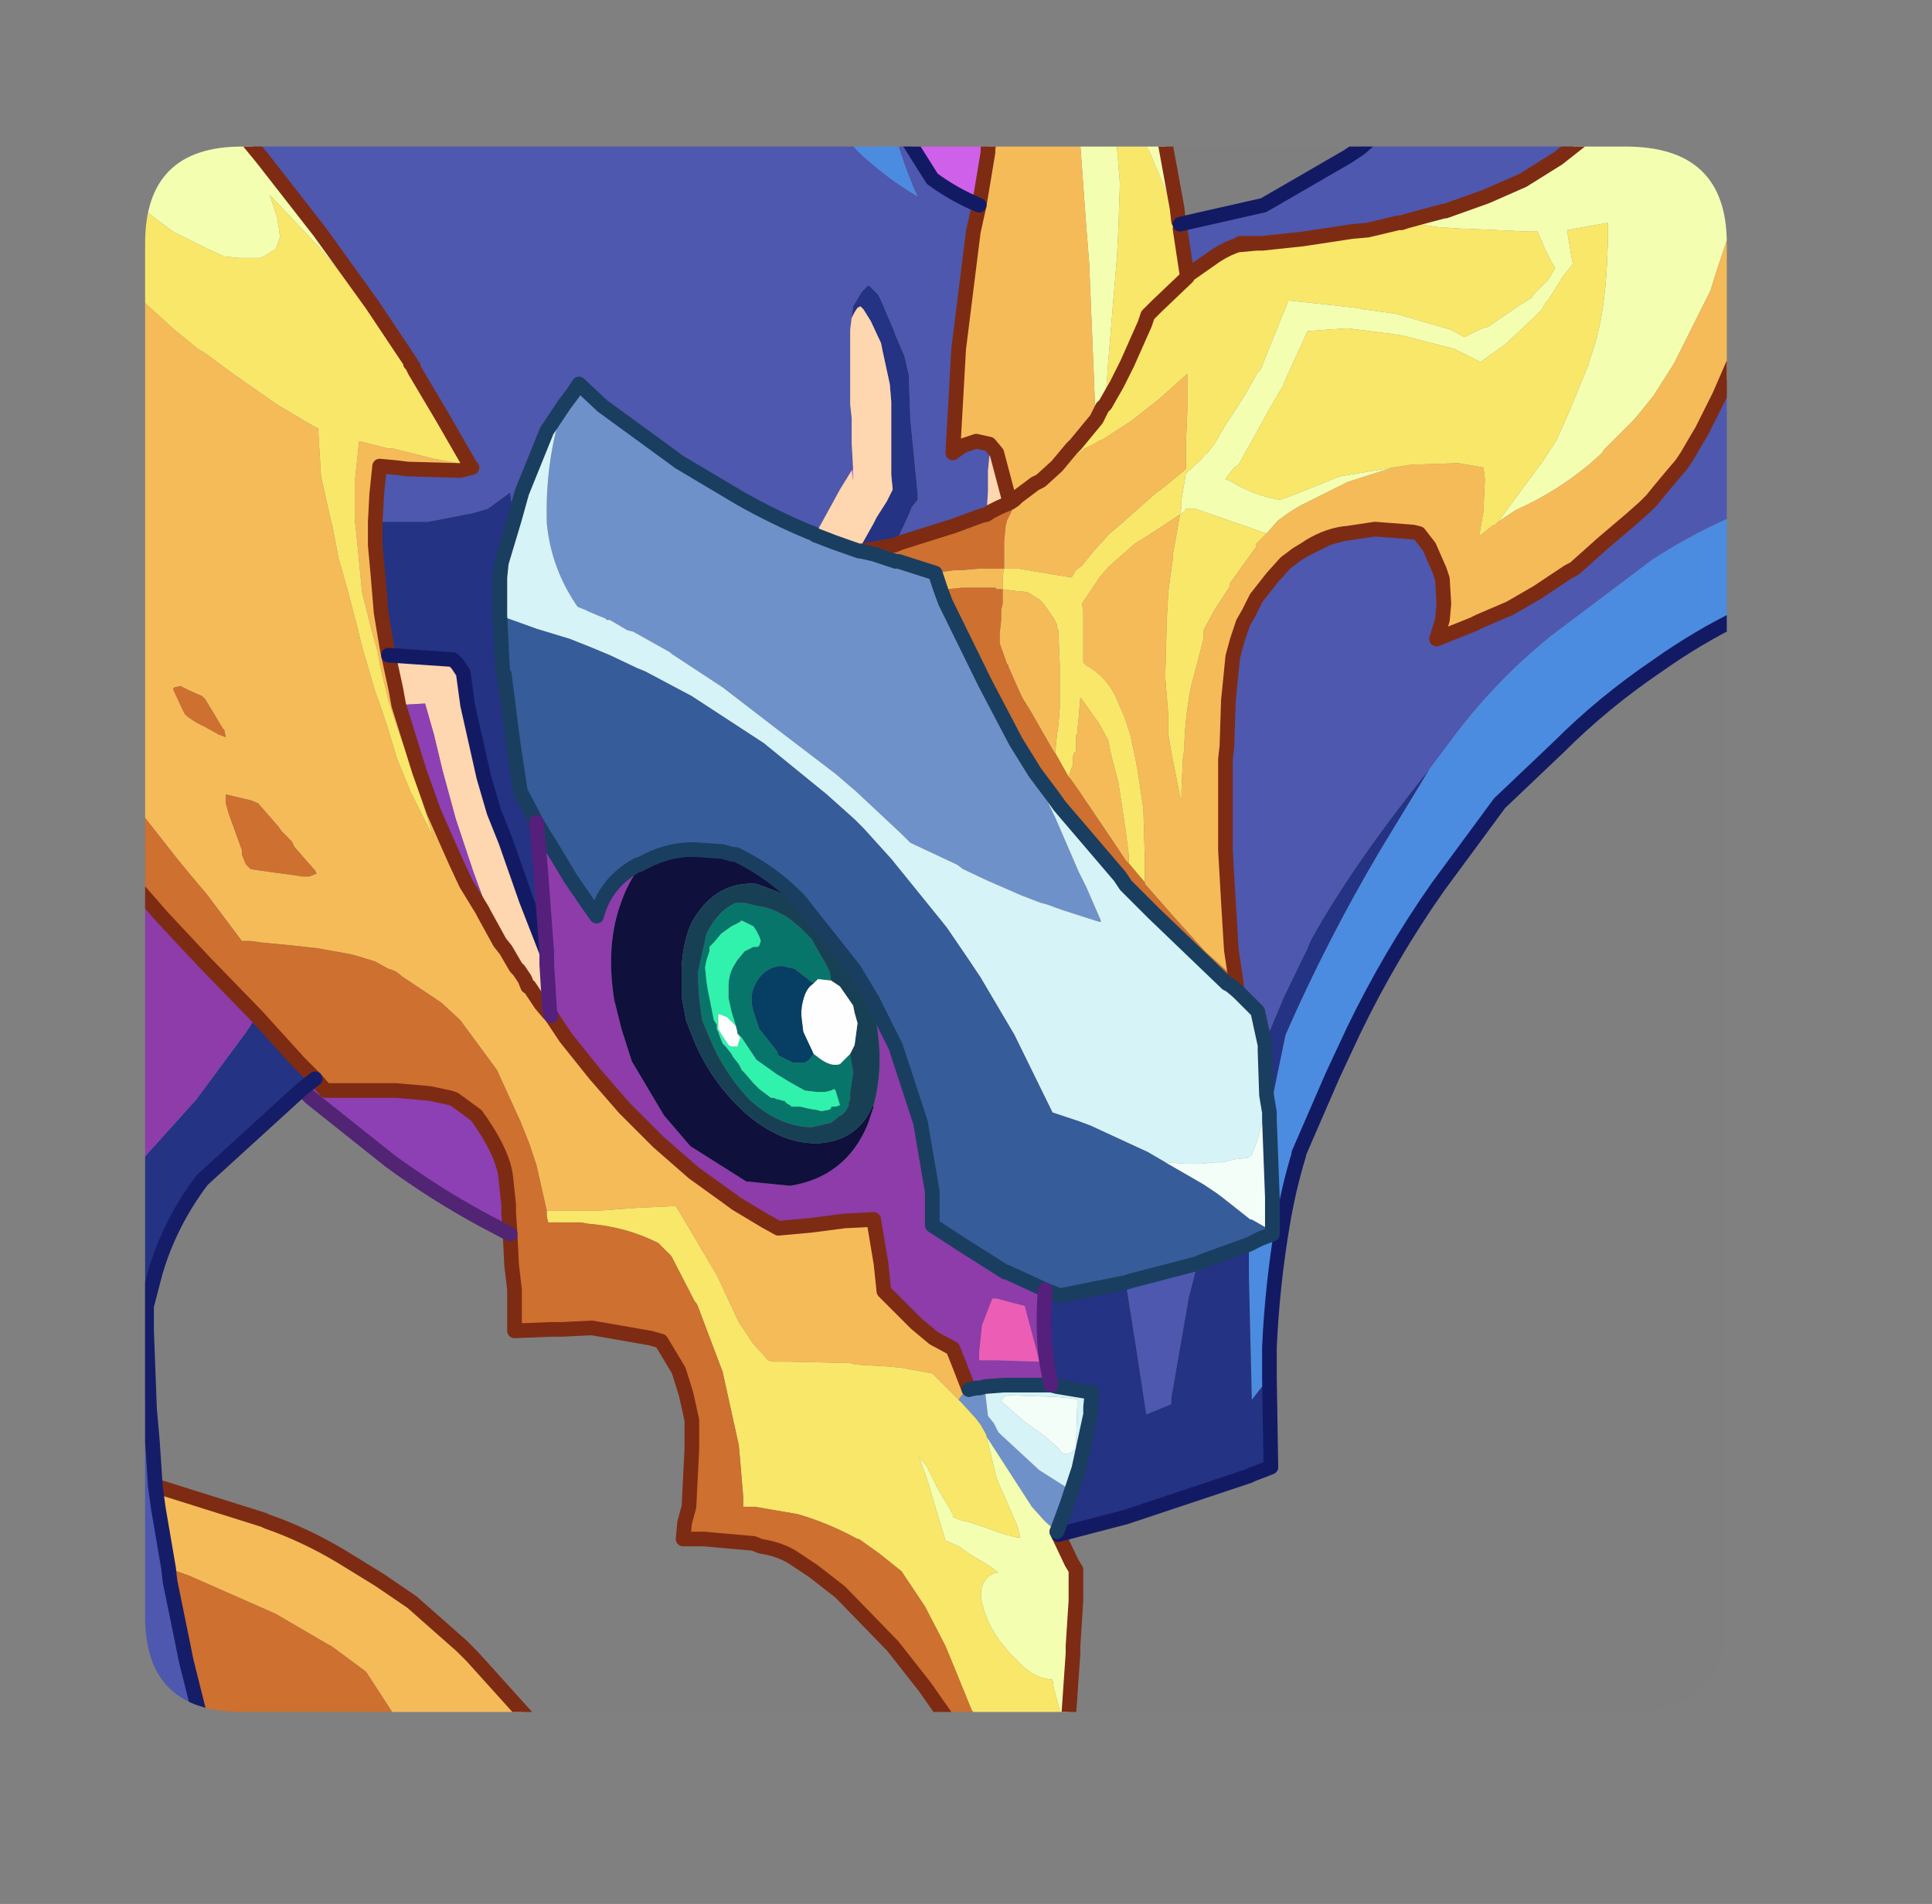 <?xml version="1.0" encoding="UTF-8" standalone="no"?>
<svg xmlns:ffdec="https://www.free-decompiler.com/flash" xmlns:xlink="http://www.w3.org/1999/xlink" ffdec:objectType="frame" height="64.95px" width="65.9px" xmlns="http://www.w3.org/2000/svg">
  <rect width="100%" height="100%" fill="#808080" stroke="none"/>
  <g transform="matrix(1.0, 0.0, 0.0, 1.0, 4.95, 5.0)">
    <clipPath id="clipPath0" transform="matrix(1.0, 0.0, 0.0, 1.0, 0.0, 0.0)">
      <path d="M50.5 0.0 Q53.95 0.0 53.95 3.3 L53.95 50.15 Q53.95 53.4 50.5 53.4 L3.3 53.4 Q0.0 53.4 0.0 50.15 L0.0 3.3 Q0.0 0.0 3.3 0.0 L50.5 0.0" fill="#000000" fill-rule="evenodd" stroke="none"/>
    </clipPath>
    <g clip-path="url(#clipPath0)">
      <use ffdec:characterId="2" height="64.95" transform="matrix(1.0, 0.0, 0.0, 1.0, -4.95, -5.0)" width="65.9" xlink:href="#shape1"/>
    </g>
    <use ffdec:characterId="3" height="53.4" transform="matrix(1.0, 0.0, 0.0, 1.0, 0.0, 0.0)" width="53.95" xlink:href="#shape2"/>
  </g>
  <defs>
    <g id="shape1" transform="matrix(1.0, 0.0, 0.0, 1.0, 0.25, 0.25)">
      <path d="M9.35 0.0 L9.6 0.35 9.8 0.7 10.0 1.25 10.5 3.0 10.0 2.8 9.75 2.55 8.75 1.7 8.7 1.6 8.4 1.15 7.55 0.0 9.35 0.0 M11.4 3.65 L11.25 3.1 11.25 2.8 11.25 2.65 11.3 2.5 12.1 2.5 12.4 2.5 Q13.3 2.7 14.0 3.2 L14.45 3.55 14.05 3.6 11.4 3.65 M15.45 3.45 L15.2 3.0 14.4 1.6 13.45 0.15 13.35 0.0 14.3 0.0 14.85 0.75 15.65 1.75 16.4 2.75 16.75 3.2 15.45 3.45 M19.7 1.65 L19.3 1.9 18.55 2.4 18.2 1.15 18.05 0.2 18.05 0.0 19.4 0.0 19.45 0.45 19.7 1.65" fill="#ffebff" fill-rule="evenodd" stroke="none"/>
      <path d="M7.55 0.0 L8.4 1.15 8.7 1.6 8.75 1.7 9.75 2.55 10.0 2.8 10.5 3.0 10.0 1.25 9.8 0.7 9.6 0.35 9.35 0.0 13.35 0.0 13.45 0.15 14.4 1.6 15.2 3.0 15.45 3.45 14.45 3.55 14.0 3.2 Q13.3 2.7 12.4 2.5 L12.1 2.5 11.3 2.5 11.25 2.65 11.25 2.8 11.25 3.1 11.4 3.65 10.75 3.55 9.8 3.5 9.5 3.45 7.95 2.95 6.55 2.55 5.85 1.75 5.3 0.85 4.85 0.0 7.55 0.0 M30.7 4.5 L30.45 3.9 30.0 2.55 29.65 1.2 30.15 2.4 30.4 3.1 30.7 4.4 30.7 4.5 M20.25 1.2 L19.7 1.65 19.45 0.45 19.4 0.0 20.05 0.0 20.05 0.2 20.1 0.65 20.25 1.2 M18.55 2.4 L17.95 2.75 17.0 3.1 16.75 3.2 16.4 2.75 15.65 1.75 14.85 0.75 14.3 0.0 16.1 0.0 17.0 1.3 16.85 0.45 16.75 0.0 18.05 0.0 18.05 0.2 18.2 1.15 18.55 2.4" fill="#f2a2f9" fill-rule="evenodd" stroke="none"/>
      <path d="M4.85 0.0 L5.3 0.85 5.85 1.75 4.35 0.2 4.15 0.0 4.85 0.0 M28.8 15.8 L28.85 15.75 28.85 16.15 28.8 15.8 M33.15 6.75 Q32.3 6.4 31.55 5.85 L30.7 4.5 30.7 4.4 30.4 3.1 30.15 2.4 29.65 1.2 29.5 0.45 29.4 0.0 32.45 0.0 33.25 1.45 33.95 2.7 33.7 3.8 33.45 4.8 33.45 4.95 33.15 6.75 M21.55 0.0 L20.25 1.2 20.1 0.65 20.05 0.2 20.05 0.0 21.55 0.0 M16.75 0.0 L16.85 0.45 17.0 1.3 16.1 0.0 16.75 0.0" fill="#d060ea" fill-rule="evenodd" stroke="none"/>
      <path d="M5.85 1.75 L6.55 2.55 6.65 2.65 8.7 5.15 10.65 7.65 12.45 10.15 13.75 12.1 13.75 12.15 13.7 12.1 13.35 11.55 12.65 10.55 11.9 9.7 10.65 8.2 8.95 6.4 9.2 7.15 9.3 7.8 9.3 7.85 9.15 8.25 8.65 8.55 7.9 8.55 7.4 8.5 6.85 8.25 5.65 7.65 4.45 6.75 3.8 6.15 3.3 5.65 2.5 4.65 1.55 3.0 1.45 2.55 1.6 2.3 1.9 2.1 3.1 2.05 4.45 2.2 3.2 0.95 2.75 0.45 2.3 0.0 4.15 0.0 4.35 0.2 5.85 1.75 M36.4 0.0 L38.45 0.0 38.6 0.5 39.25 3.3 39.9 6.85 39.95 7.3 38.95 4.9 38.25 3.9 38.1 3.75 37.9 3.6 Q37.7 3.75 37.8 4.15 L37.95 6.0 37.9 7.5 37.85 8.5 37.55 12.1 37.45 13.55 37.4 13.6 37.35 13.65 37.15 14.05 37.1 13.55 37.0 11.1 36.9 8.7 36.8 7.45 36.6 4.7 36.5 2.95 36.4 2.2 36.35 1.75 36.35 1.3 36.3 1.15 36.3 0.95 36.35 0.15 36.4 0.0 M56.15 0.0 L58.65 0.0 58.65 0.05 58.9 3.6 58.9 4.75 58.85 7.35 58.25 9.15 58.1 9.65 56.85 12.15 56.15 13.25 55.75 13.75 55.5 14.05 54.45 15.1 54.4 15.2 53.95 15.6 Q52.8 16.55 51.45 17.15 L50.85 17.55 52.4 15.45 52.85 14.75 53.25 13.85 53.95 12.15 53.95 12.1 54.15 11.5 Q54.6 10.0 54.6 7.35 L53.2 7.6 53.35 8.5 53.4 8.75 53.05 9.2 52.55 10.0 52.45 10.1 52.35 10.3 52.1 10.55 51.15 11.45 50.95 11.6 50.25 12.1 49.35 11.65 47.6 11.2 47.3 11.15 45.7 10.95 44.95 11.0 44.35 11.05 43.55 12.8 43.55 12.85 43.05 13.7 42.5 14.7 42.0 15.6 41.85 15.7 41.65 15.95 41.55 16.1 41.7 16.15 Q42.5 16.65 43.4 16.8 L43.7 16.7 45.45 16.0 47.25 15.7 45.7 16.2 44.1 17.0 Q43.75 17.2 43.35 17.5 L42.95 17.95 40.65 17.15 40.5 17.1 40.45 17.1 40.2 17.1 40.15 17.2 40.0 17.3 40.05 17.05 40.05 17.0 40.05 16.8 40.2 15.9 40.75 15.4 40.85 15.25 40.9 15.25 41.2 14.85 41.55 14.25 42.2 13.25 42.65 12.45 42.75 12.35 43.7 10.0 44.65 10.1 46.0 10.25 46.25 10.3 47.35 10.45 49.25 11.0 49.7 11.25 50.3 10.95 50.5 10.9 51.6 10.15 52.0 9.9 52.05 9.8 52.55 9.3 52.8 8.9 52.65 8.65 52.45 8.25 52.2 7.65 51.9 7.65 49.7 7.55 49.6 7.55 48.8 7.5 47.85 7.35 47.55 7.35 47.7 7.3 48.25 7.15 49.0 6.95 49.05 6.95 50.45 6.45 51.7 5.9 52.9 5.15 53.85 4.4 54.6 3.6 54.65 3.5 55.3 2.5 55.75 1.4 56.1 0.2 56.15 0.0 M35.85 52.1 L36.3 53.05 36.45 53.3 36.45 54.35 36.35 55.9 36.35 56.15 36.15 59.05 35.7 57.35 35.65 57.05 Q35.05 57.0 34.6 56.55 L34.15 56.1 34.0 55.9 33.95 55.85 Q33.45 55.25 33.25 54.45 33.1 53.85 33.5 53.5 L33.7 53.4 33.8 53.4 33.55 53.2 32.8 52.75 32.6 52.6 32.45 52.5 32.0 52.3 31.65 51.15 31.4 50.3 31.1 49.45 31.35 49.75 31.75 50.55 32.25 51.4 32.25 51.5 32.5 51.6 32.9 51.7 33.75 52.0 34.05 52.1 34.45 52.2 34.55 52.2 34.45 51.8 33.75 50.2 33.4 48.75 34.95 51.15 35.4 51.65 35.8 52.0 35.85 52.1" fill="#f5ffb2" fill-rule="evenodd" stroke="none"/>
      <path d="M6.55 2.55 L7.95 2.95 9.5 3.45 9.8 3.5 10.75 3.55 11.4 3.65 14.05 3.6 14.45 3.55 15.45 3.45 16.75 3.2 17.0 3.1 17.95 2.75 18.55 2.4 19.3 1.9 19.7 1.65 20.25 1.2 21.55 0.0 25.65 0.0 26.6 1.75 28.1 3.9 29.0 4.9 Q29.95 5.8 31.05 6.45 L30.95 6.25 30.75 5.75 30.6 5.35 Q30.1 3.95 30.0 2.55 L30.45 3.9 30.7 4.5 31.55 5.85 Q32.3 6.4 33.15 6.75 L32.95 7.65 32.45 11.65 32.25 15.2 32.6 14.95 33.05 14.8 33.5 14.9 33.5 15.3 33.45 15.8 33.45 16.05 33.45 16.5 33.4 17.3 33.2 17.35 32.25 17.7 30.5 18.25 30.25 18.35 30.45 17.95 30.75 17.3 30.85 17.05 31.05 16.8 31.05 16.6 30.8 14.05 30.75 12.6 30.75 12.55 30.6 11.9 30.3 11.2 30.25 11.05 29.8 10.0 29.7 9.8 29.65 9.75 29.4 9.5 29.35 9.5 29.3 9.55 29.15 9.7 28.85 10.2 28.8 10.6 28.75 11.0 28.75 11.15 28.75 12.8 28.75 13.25 28.75 13.55 28.8 14.0 28.8 14.85 28.85 15.75 28.8 15.8 28.4 16.45 28.1 17.0 27.55 18.0 27.5 17.95 27.35 17.9 Q26.15 17.4 25.0 16.75 L22.9 15.5 22.7 15.35 20.3 13.6 19.5 12.85 19.3 13.15 19.0 13.55 18.4 14.45 17.55 16.55 17.3 17.45 17.2 16.9 17.15 16.55 16.4 17.1 15.9 17.25 14.35 17.55 12.7 17.55 12.55 17.55 12.6 16.6 12.7 15.65 13.25 15.7 13.65 15.75 15.45 15.8 15.65 15.75 15.85 15.7 15.8 15.65 14.85 14.0 13.9 12.4 13.85 12.3 13.85 12.25 13.75 12.15 13.75 12.1 12.45 10.15 10.65 7.65 8.7 5.15 6.65 2.65 6.55 2.55 M40.0 7.4 L40.2 7.35 42.85 6.75 45.7 5.1 46.15 4.8 46.55 4.45 Q48.5 2.8 49.95 0.75 L50.5 0.0 56.15 0.0 56.1 0.2 55.75 1.4 55.3 2.5 54.65 3.5 54.6 3.6 53.85 4.4 52.9 5.15 51.7 5.9 50.45 6.45 49.05 6.95 49.0 6.95 48.25 7.15 47.7 7.3 47.55 7.35 47.45 7.35 46.4 7.6 45.85 7.65 44.2 7.9 42.8 8.05 42.05 8.05 42.0 8.1 42.05 8.05 42.8 8.05 42.6 8.05 42.05 8.1 42.0 8.1 Q41.65 8.2 41.25 8.45 L40.25 9.15 40.25 9.2 40.0 7.55 40.0 7.4 M4.85 47.8 L4.95 48.95 5.05 50.45 5.15 51.2 5.5 53.25 5.55 53.7 6.0 55.9 6.1 56.4 6.8 59.2 7.1 60.3 7.6 62.1 8.35 64.45 6.75 64.45 6.25 62.95 6.2 62.75 5.75 61.25 5.6 60.5 5.2 58.6 4.7 55.9 4.4 54.35 4.1 52.9 3.45 50.3 3.45 50.25 Q2.7 47.5 3.6 45.2 L4.85 47.8 M41.9 33.15 L41.75 32.15 41.65 30.5 41.55 28.75 41.55 27.8 41.55 26.95 41.55 26.25 41.55 25.65 41.6 25.2 41.65 23.65 41.8 22.15 41.95 21.6 42.15 21.0 42.35 20.65 42.6 20.15 43.15 19.45 43.6 18.95 44.0 18.65 44.25 18.5 Q44.9 18.05 45.6 17.95 L45.65 17.95 46.65 17.8 47.95 17.9 48.15 17.95 48.5 18.4 48.85 19.2 48.95 19.5 49.0 20.35 48.95 20.9 48.75 21.55 50.0 21.05 50.2 20.95 51.25 20.5 52.2 19.95 52.35 19.85 53.25 19.25 53.45 19.15 54.4 18.3 55.4 17.45 55.85 17.05 56.1 16.8 56.3 16.55 56.8 15.95 57.1 15.6 57.3 15.3 57.65 14.7 57.8 14.45 58.4 13.25 58.9 12.1 59.0 11.9 59.35 10.9 59.9 9.15 59.9 9.0 60.05 7.55 60.05 6.4 60.7 7.05 61.45 7.1 62.05 6.45 62.4 4.95 62.55 3.8 62.85 11.2 62.7 14.7 62.45 16.25 Q59.1 16.9 56.1 18.85 L52.65 21.45 Q50.8 22.95 49.4 24.8 L48.5 26.0 Q45.85 29.3 44.45 31.85 L44.35 32.1 43.55 33.75 42.9 35.3 42.9 35.4 42.65 34.25 41.95 33.55 41.9 33.15 M45.6 17.95 L45.05 18.1 44.25 18.5 45.05 18.1 45.6 17.95 M38.15 43.5 L38.3 43.45 40.6 42.85 40.3 44.0 39.7 47.45 39.7 47.65 38.85 48.0 38.5 45.7 38.15 43.5" fill="#4e58af" fill-rule="evenodd" stroke="none"/>
      <path d="M30.0 2.55 Q30.1 3.95 30.6 5.35 L30.75 5.75 30.95 6.25 31.05 6.45 Q29.95 5.8 29.0 4.9 L28.1 3.9 26.6 1.75 25.65 0.0 29.4 0.0 29.5 0.45 29.65 1.2 30.0 2.55 M59.35 0.0 L64.45 0.0 64.6 1.5 64.95 9.1 Q64.9 12.35 64.45 15.6 L64.45 15.7 64.4 16.8 64.25 17.75 64.25 18.05 64.2 18.1 64.2 18.15 64.1 18.6 63.85 19.55 Q63.3 19.3 62.35 19.55 L62.3 19.55 Q59.05 20.5 56.3 22.45 54.45 23.7 52.9 25.25 L50.9 27.15 48.8 30.0 Q47.15 32.35 45.9 34.95 L45.2 36.45 44.05 39.1 44.05 39.15 Q43.7 40.3 43.5 41.5 43.15 43.55 43.05 45.7 L43.05 46.55 43.05 46.75 42.8 47.05 42.45 47.5 42.35 43.3 42.35 42.2 42.45 42.15 42.75 42.0 43.15 41.85 43.15 41.75 43.15 40.6 43.05 37.95 43.05 37.7 43.6 35.05 Q45.0 31.85 46.8 28.8 L48.5 26.0 49.4 24.8 Q50.8 22.95 52.65 21.45 L56.1 18.85 Q59.1 16.9 62.45 16.25 L62.7 14.7 62.85 11.2 62.55 3.8 62.4 4.95 62.05 6.45 61.45 7.1 60.7 7.05 60.05 6.4 60.05 5.95 60.0 4.3 59.8 2.6 59.55 1.1 59.35 0.0 M5.4 64.45 L4.45 64.45 4.15 64.15 4.1 64.1 3.8 62.65 5.4 64.45" fill="#4b8de1" fill-rule="evenodd" stroke="none"/>
      <path d="M13.75 12.15 L13.85 12.25 13.85 12.3 13.9 12.4 14.85 14.0 15.8 15.65 15.65 15.6 14.55 15.4 13.15 15.05 13.0 15.05 12.0 14.8 11.85 16.2 11.85 17.45 11.9 17.9 12.1 19.95 12.4 21.15 12.65 22.05 12.7 22.4 13.0 23.65 13.05 23.8 13.4 24.85 13.85 26.1 14.2 27.25 14.55 28.35 14.25 27.75 13.75 26.75 13.3 25.65 12.95 24.5 12.7 23.75 12.55 23.35 12.2 22.15 12.15 22.0 11.9 21.0 11.6 19.85 11.3 18.8 11.1 17.75 11.0 17.35 10.7 16.0 10.6 14.35 10.55 14.35 9.2 13.55 7.7 12.5 6.75 11.8 6.5 11.65 5.7 11.0 4.6 10.0 3.3 8.9 2.05 7.75 0.75 6.55 0.0 5.8 0.0 0.0 2.3 0.0 2.75 0.45 3.2 0.95 4.45 2.2 3.1 2.05 1.9 2.1 1.6 2.3 1.45 2.55 1.55 3.0 2.5 4.65 3.3 5.65 3.8 6.15 4.45 6.75 5.65 7.65 6.85 8.25 7.4 8.5 7.9 8.55 8.65 8.55 9.15 8.25 9.3 7.85 9.3 7.8 9.2 7.15 8.95 6.4 10.65 8.2 11.9 9.7 12.65 10.55 13.35 11.55 13.7 12.1 13.75 12.15 M33.95 2.7 L34.45 0.25 34.55 0.0 34.95 0.0 34.35 1.7 34.0 2.9 33.6 4.4 33.45 4.8 33.7 3.8 33.95 2.7 M39.95 7.3 L40.0 7.4 40.0 7.55 40.25 9.2 40.25 9.15 41.25 8.45 Q41.65 8.2 42.0 8.1 L42.05 8.1 42.6 8.05 42.8 8.05 44.2 7.9 45.85 7.65 46.4 7.6 47.45 7.35 47.55 7.35 47.85 7.35 48.8 7.5 49.6 7.55 49.7 7.55 51.9 7.65 52.2 7.65 52.45 8.25 52.65 8.65 52.8 8.9 52.55 9.3 52.05 9.8 52.0 9.9 51.6 10.15 50.5 10.9 50.3 10.95 49.7 11.25 49.25 11.0 47.35 10.45 46.25 10.3 46.0 10.25 44.65 10.1 43.7 10.0 42.75 12.35 42.65 12.45 42.2 13.25 41.55 14.25 41.2 14.85 40.9 15.25 40.85 15.25 40.75 15.4 40.2 15.9 40.05 16.8 40.05 17.0 40.05 17.05 40.0 17.3 40.15 17.2 40.2 17.1 40.45 17.1 40.5 17.1 40.65 17.15 42.95 17.95 42.6 18.3 42.6 18.4 41.7 19.65 41.7 19.75 41.15 20.6 40.8 21.25 40.8 21.55 40.45 22.9 40.4 23.05 Q40.2 24.0 40.15 25.05 L40.15 25.3 40.1 25.6 40.05 26.7 40.05 26.9 40.05 27.05 40.0 26.9 39.7 25.4 39.6 24.8 39.6 24.15 39.5 22.9 39.5 22.7 39.55 20.85 39.6 19.95 39.7 19.2 39.75 18.85 39.75 18.7 40.0 17.3 38.7 18.15 38.45 18.3 37.55 19.1 37.25 19.45 37.05 19.75 36.65 20.35 36.7 20.55 36.7 21.2 36.7 21.5 36.7 22.15 36.7 22.3 36.7 22.35 36.8 22.45 Q37.45 22.8 37.8 23.5 L38.1 24.2 38.3 24.8 38.45 25.5 38.55 26.0 38.75 27.35 38.8 29.05 38.8 29.85 38.25 29.2 38.25 28.9 38.15 28.1 37.9 26.45 37.65 25.5 37.55 25.0 37.25 24.45 36.65 23.6 36.6 23.55 36.55 24.15 36.5 24.7 36.5 24.75 36.45 24.85 36.45 25.25 36.45 25.3 36.45 25.4 36.4 25.4 36.35 25.55 36.35 25.85 36.3 25.95 36.2 26.25 35.75 25.45 35.75 25.35 35.8 24.85 35.85 24.5 35.9 23.9 35.9 23.8 35.9 23.3 35.9 22.45 35.85 21.25 35.8 21.15 35.8 21.05 35.7 20.85 35.35 20.35 35.2 20.2 34.8 19.95 34.3 19.9 33.95 19.85 33.95 19.75 33.95 19.65 33.95 19.45 34.0 19.15 34.3 19.15 34.5 19.15 36.3 19.45 36.45 19.2 36.65 19.05 36.85 18.8 37.1 18.5 37.6 17.95 37.9 17.7 39.2 16.55 39.35 16.45 39.9 16.0 40.2 15.75 40.2 15.65 40.2 14.9 40.25 13.75 40.25 12.5 39.3 13.35 38.35 14.1 37.35 14.75 37.3 14.75 37.15 14.85 36.75 15.05 36.55 15.2 Q36.15 15.45 35.8 15.65 L36.3 15.05 36.35 15.0 36.45 14.9 37.15 14.05 37.35 13.65 37.4 13.6 37.45 13.55 37.55 12.1 37.85 8.5 37.9 7.5 37.95 6.0 37.8 4.15 Q37.7 3.75 37.9 3.6 L38.1 3.75 38.25 3.9 38.95 4.9 39.95 7.3 M36.15 59.05 L36.15 59.1 36.05 60.2 36.15 61.15 35.25 60.3 33.2 58.4 32.9 58.1 32.35 56.75 32.0 55.9 31.3 54.55 30.5 53.35 29.75 52.75 29.05 52.25 29.0 52.25 Q28.0 51.7 26.95 51.4 L25.5 51.15 25.1 51.15 25.1 50.8 25.0 49.6 24.95 49.05 24.4 46.55 23.55 44.3 23.5 44.2 23.45 44.15 22.65 42.6 22.2 42.15 Q21.1 41.6 19.85 41.5 L19.55 41.45 18.45 41.45 18.4 41.25 18.4 41.05 20.05 41.05 20.15 41.05 21.5 40.95 22.6 40.9 22.8 40.9 22.9 41.05 24.2 43.25 24.95 44.85 25.45 45.6 25.95 46.15 26.1 46.2 26.65 46.2 28.75 46.25 28.95 46.3 29.8 46.35 29.85 46.35 30.45 46.4 31.55 46.6 32.45 47.5 32.55 47.6 33.05 48.15 33.2 48.35 33.4 48.7 33.4 48.75 33.75 50.2 34.45 51.8 34.55 52.2 34.45 52.2 34.05 52.1 33.75 52.0 32.9 51.7 32.5 51.6 32.25 51.5 32.25 51.4 31.75 50.55 31.35 49.75 31.1 49.45 31.4 50.3 31.65 51.15 32.0 52.3 32.45 52.5 32.6 52.6 32.8 52.75 33.55 53.2 33.8 53.4 33.7 53.4 33.5 53.5 Q33.1 53.85 33.25 54.45 33.45 55.25 33.95 55.85 L34.0 55.9 34.15 56.1 34.6 56.55 Q35.05 57.0 35.65 57.05 L35.7 57.35 36.15 59.05 M21.3 64.45 L17.3 64.45 15.9 63.65 15.85 63.55 Q15.5 63.2 15.45 62.65 L15.65 62.65 Q17.35 62.8 18.85 63.55 L20.4 64.15 20.7 64.3 21.3 64.45 M0.0 20.15 L0.0 20.0 0.05 20.15 0.3 20.75 0.0 20.15 M50.85 17.55 L50.75 17.65 50.7 17.65 50.2 18.05 50.35 17.2 50.35 17.15 50.4 16.1 50.35 15.7 49.5 15.55 47.9 15.6 47.25 15.7 45.45 16.0 43.7 16.7 43.4 16.8 Q42.5 16.65 41.7 16.15 L41.55 16.1 41.65 15.95 41.85 15.7 42.0 15.6 42.5 14.7 43.05 13.7 43.55 12.85 43.55 12.8 44.35 11.05 44.95 11.0 45.7 10.95 47.3 11.15 47.6 11.2 49.35 11.65 50.25 12.1 50.95 11.6 51.15 11.45 52.1 10.55 52.35 10.3 52.45 10.1 52.55 10.0 53.05 9.2 53.4 8.75 53.35 8.5 53.2 7.6 54.6 7.35 Q54.6 10.0 54.15 11.5 L53.95 12.1 53.95 12.15 53.25 13.85 52.85 14.75 52.4 15.45 50.85 17.55 M37.45 13.55 L37.85 12.85 38.2 12.15 38.8 10.8 38.9 10.5 39.2 10.2 40.25 9.2 39.2 10.2 38.9 10.5 38.8 10.8 38.2 12.15 37.85 12.85 37.45 13.55" fill="#fae86a" fill-rule="evenodd" stroke="none"/>
      <path d="M15.8 15.65 L15.85 15.7 15.65 15.75 15.45 15.8 13.65 15.75 13.25 15.7 12.7 15.65 12.6 16.6 12.55 17.55 12.55 18.35 12.65 19.45 12.75 20.65 12.95 21.85 13.0 22.1 13.25 23.25 13.35 23.8 13.6 24.6 14.05 26.05 14.55 27.45 15.1 28.7 15.3 29.15 15.65 29.9 16.2 30.8 16.25 30.9 16.8 31.9 17.0 32.15 17.35 32.75 17.45 32.85 17.65 33.15 17.75 33.4 17.8 33.4 18.2 34.0 18.45 34.3 18.55 34.4 19.05 35.15 20.05 36.4 21.05 37.55 21.4 37.9 22.2 38.7 23.4 39.75 24.65 40.65 24.85 40.8 25.85 41.4 26.3 41.65 27.4 41.55 28.55 41.4 29.55 41.35 29.8 42.85 29.9 43.8 30.9 44.8 31.0 44.9 31.6 45.4 32.25 45.75 32.45 46.25 32.8 47.15 32.55 47.35 32.45 47.5 31.55 46.6 30.45 46.4 29.85 46.35 29.8 46.35 28.95 46.3 28.75 46.25 26.65 46.2 26.1 46.2 25.95 46.15 25.45 45.6 24.95 44.85 24.2 43.25 22.9 41.05 22.8 40.9 22.6 40.9 21.5 40.95 20.15 41.05 20.05 41.05 18.4 41.05 18.05 39.5 17.8 38.75 17.5 38.0 16.7 36.25 15.45 34.55 14.8 33.95 13.45 33.05 Q13.25 32.85 13.0 32.8 L12.55 32.55 11.9 32.35 11.7 32.3 10.6 32.1 10.15 32.05 9.7 32.0 8.65 31.9 8.3 31.85 8.0 31.85 6.8 30.25 6.25 29.6 5.8 29.05 4.7 27.65 3.85 26.55 2.35 24.5 1.15 22.3 0.3 20.75 0.05 20.15 0.0 20.0 0.0 5.8 0.75 6.55 2.05 7.75 3.3 8.9 4.6 10.0 5.7 11.0 6.5 11.65 6.75 11.8 7.7 12.5 9.2 13.55 10.55 14.35 10.6 14.35 10.7 16.0 11.0 17.35 11.1 17.75 11.3 18.8 11.6 19.85 11.9 21.0 12.15 22.0 12.2 22.15 12.55 23.35 12.7 23.75 12.95 24.5 13.3 25.65 13.75 26.75 14.25 27.75 14.55 28.35 14.2 27.25 13.85 26.1 13.4 24.85 13.05 23.8 13.0 23.65 12.7 22.4 12.65 22.05 12.4 21.15 12.1 19.95 11.9 17.9 11.85 17.45 11.85 16.2 12.0 14.8 13.0 15.05 13.15 15.05 14.55 15.4 15.65 15.6 15.8 15.65 M33.5 14.9 L33.05 14.8 32.6 14.95 32.25 15.2 32.45 11.65 32.95 7.65 33.15 6.75 33.45 4.95 33.45 4.8 33.6 4.4 34.0 2.9 34.35 1.7 34.95 0.0 36.4 0.0 36.35 0.15 36.3 0.95 36.3 1.15 36.35 1.3 36.35 1.75 36.4 2.2 36.5 2.95 36.6 4.7 36.8 7.45 36.9 8.7 37.0 11.1 37.1 13.55 37.15 14.05 36.45 14.9 36.35 15.0 36.3 15.05 35.8 15.65 Q36.15 15.45 36.55 15.2 L36.75 15.05 37.15 14.85 37.3 14.75 37.35 14.75 38.35 14.1 39.3 13.35 40.25 12.5 40.25 13.75 40.2 14.9 40.2 15.65 40.2 15.75 39.9 16.0 39.35 16.45 39.2 16.55 37.9 17.7 37.6 17.95 37.1 18.5 36.85 18.8 36.65 19.05 36.45 19.2 36.3 19.45 34.5 19.15 34.3 19.15 34.0 19.15 33.95 19.45 33.95 19.65 33.95 19.75 33.95 19.85 34.3 19.9 34.8 19.95 35.2 20.2 35.35 20.35 35.7 20.85 35.8 21.05 35.8 21.15 35.85 21.25 35.9 22.45 35.9 23.3 35.9 23.8 35.9 23.9 35.85 24.5 35.8 24.85 35.75 25.35 35.75 25.45 35.7 25.4 35.5 25.05 34.9 24.0 34.65 23.6 34.55 23.4 34.15 22.5 34.15 22.45 34.1 22.4 33.85 21.7 33.85 21.35 33.9 20.9 33.9 20.55 33.95 20.35 33.95 20.05 33.95 20.0 33.95 19.85 33.75 19.85 33.7 19.8 32.55 19.8 32.05 19.85 31.85 19.9 31.65 19.3 31.95 19.25 32.3 19.2 32.55 19.2 33.1 19.15 33.3 19.15 34.0 19.15 34.0 18.25 34.05 17.7 34.1 17.5 34.25 17.2 34.4 16.8 34.45 16.7 35.05 16.25 35.25 16.15 35.8 15.65 35.25 16.15 35.05 16.25 34.45 16.7 34.35 16.8 34.2 16.9 33.75 15.2 33.5 14.9 M58.65 0.0 L59.35 0.0 59.55 1.1 59.8 2.6 60.0 4.3 60.05 5.95 60.05 6.4 60.05 7.55 59.9 9.0 59.9 9.15 59.35 10.9 59.0 11.9 58.9 12.1 58.4 13.25 57.8 14.45 57.65 14.7 57.3 15.3 57.1 15.6 56.8 15.95 56.3 16.55 56.1 16.8 55.85 17.05 55.4 17.45 54.4 18.3 53.45 19.15 53.25 19.25 52.35 19.85 52.2 19.95 51.25 20.5 50.2 20.95 50.0 21.05 48.75 21.55 48.95 20.9 49.0 20.35 48.95 19.5 48.85 19.2 48.5 18.4 48.15 17.95 47.95 17.9 46.65 17.8 45.65 17.95 45.6 17.95 Q44.9 18.05 44.25 18.5 L44.0 18.65 43.6 18.95 43.15 19.45 42.6 20.15 42.35 20.65 42.15 21.0 41.95 21.6 41.8 22.15 41.65 23.65 41.6 25.2 41.55 25.65 41.55 26.25 41.55 26.95 41.55 27.8 41.55 28.75 41.65 30.5 41.75 32.15 41.9 33.15 40.85 32.2 39.9 31.15 38.8 29.9 38.8 29.85 38.8 29.05 38.75 27.35 38.55 26.0 38.45 25.5 38.3 24.8 38.1 24.2 37.8 23.5 Q37.45 22.8 36.8 22.45 L36.7 22.35 36.7 22.3 36.7 22.15 36.7 21.5 36.7 21.2 36.7 20.55 36.65 20.35 37.05 19.75 37.25 19.45 37.55 19.1 38.45 18.3 38.7 18.15 40.0 17.3 39.75 18.7 39.75 18.85 39.7 19.2 39.6 19.95 39.55 20.85 39.5 22.7 39.5 22.9 39.6 24.15 39.6 24.8 39.7 25.4 40.0 26.9 40.05 27.05 40.05 26.9 40.05 26.7 40.1 25.6 40.15 25.3 40.15 25.05 Q40.2 24.0 40.4 23.05 L40.45 22.9 40.8 21.55 40.8 21.25 41.15 20.6 41.7 19.75 41.7 19.65 42.6 18.4 42.6 18.3 42.95 17.95 43.35 17.5 Q43.75 17.2 44.1 17.0 L45.7 16.2 47.25 15.7 47.9 15.6 49.5 15.55 50.35 15.7 50.4 16.1 50.35 17.15 50.35 17.2 50.2 18.05 50.7 17.65 50.75 17.65 50.85 17.55 51.45 17.15 Q52.8 16.55 53.95 15.6 L54.4 15.2 54.45 15.1 55.5 14.05 55.75 13.75 56.15 13.25 56.85 12.15 58.1 9.65 58.25 9.15 58.85 7.35 58.9 4.75 58.9 3.6 58.65 0.05 58.65 0.0 M5.05 50.45 L5.25 50.5 8.75 51.6 8.85 51.65 Q10.15 52.1 11.4 52.85 L12.7 53.65 13.8 54.4 15.5 55.9 15.85 56.25 18.15 58.8 20.25 61.95 20.95 63.55 21.3 64.45 20.7 64.3 20.4 64.15 18.85 63.55 Q17.35 62.8 15.65 62.65 L15.45 62.65 Q15.5 63.2 15.85 63.55 L15.9 63.65 15.15 63.25 14.75 61.75 13.45 58.65 12.25 56.8 12.2 56.75 11.05 55.9 10.95 55.85 9.15 54.8 6.2 53.5 5.5 53.25 5.15 51.2 5.05 50.45 M36.2 26.25 L36.3 25.95 36.35 25.85 36.35 25.55 36.4 25.4 36.45 25.4 36.45 25.3 36.45 25.25 36.45 24.85 36.5 24.75 36.5 24.7 36.55 24.15 36.6 23.55 36.65 23.6 37.25 24.45 37.55 25.0 37.65 25.5 37.9 26.45 38.15 28.1 38.25 28.9 38.25 29.2 38.15 29.1 37.65 28.35 36.5 26.65 36.25 26.3 36.2 26.25 M6.0 23.2 L5.9 23.15 5.7 23.2 5.65 23.25 5.95 23.9 6.05 24.1 6.15 24.2 6.45 24.4 6.75 24.55 7.2 24.8 7.45 24.9 7.4 24.65 7.35 24.6 6.75 23.6 6.65 23.5 6.2 23.3 6.0 23.2 M9.25 27.95 L8.55 27.15 8.3 27.05 7.45 26.85 7.45 27.15 7.55 27.5 8.0 28.75 8.0 28.9 8.1 29.15 8.15 29.25 8.3 29.4 9.0 29.5 9.75 29.6 10.05 29.65 10.3 29.65 10.55 29.55 10.5 29.45 9.8 28.65 9.7 28.45 9.35 28.1 9.25 27.95" fill="#f6bc59" fill-rule="evenodd" stroke="none"/>
      <path d="M64.45 0.0 L65.35 0.0 65.4 2.9 65.4 4.7 65.4 5.2 65.3 9.25 65.0 13.85 64.25 18.05 64.25 17.75 64.4 16.8 64.45 15.7 64.45 15.6 Q64.9 12.35 64.95 9.1 L64.6 1.5 64.45 0.0" fill="#79def2" fill-rule="evenodd" stroke="none"/>
      <path d="M12.55 17.55 L12.7 17.55 14.35 17.55 15.9 17.25 16.4 17.1 17.15 16.55 17.2 16.9 17.3 17.45 16.85 18.95 16.8 19.45 16.8 19.65 16.8 20.75 16.85 21.75 16.9 22.75 16.95 22.75 17.25 25.1 17.5 26.75 18.05 27.8 18.2 29.55 18.4 32.25 17.7 30.45 17.0 28.45 16.6 27.45 16.25 26.25 15.7 23.8 15.55 22.7 15.35 22.4 15.2 22.25 13.0 22.1 12.95 21.85 12.75 20.65 12.65 19.45 12.55 18.35 12.55 17.55 M28.8 10.6 L28.85 10.2 29.15 9.7 29.3 9.55 29.35 9.5 29.4 9.5 29.65 9.75 29.7 9.8 29.8 10.0 30.25 11.05 30.3 11.2 30.6 11.9 30.75 12.55 30.75 12.6 30.8 14.05 31.05 16.6 31.05 16.8 30.85 17.05 30.75 17.3 30.45 17.95 30.25 18.35 29.1 18.55 29.05 18.55 29.05 18.5 29.1 18.4 29.55 17.6 29.65 17.4 30.0 16.85 30.2 16.45 30.15 15.95 30.15 15.7 30.15 13.45 30.1 12.85 29.85 11.7 29.8 11.45 29.45 10.7 29.2 10.3 29.1 10.2 29.0 10.25 28.9 10.4 28.8 10.6 M43.05 46.75 L43.1 49.8 42.45 50.05 42.35 50.1 39.05 51.2 38.15 51.5 35.85 52.1 35.8 52.0 36.15 51.05 36.3 50.6 36.55 49.85 36.95 48.0 36.95 47.75 37.0 47.25 35.8 47.05 35.6 47.0 35.45 46.2 Q35.3 45.15 35.4 43.75 L35.9 43.95 38.15 43.5 38.5 45.7 38.85 48.0 39.7 47.65 39.7 47.45 40.3 44.0 40.6 42.85 40.7 42.8 41.1 42.65 42.35 42.2 42.35 43.3 42.45 47.5 42.8 47.05 43.05 46.75 M10.05 36.9 L6.65 40.0 Q5.55 41.45 5.05 43.15 L4.75 44.3 4.75 44.6 4.75 45.15 4.85 47.8 3.6 45.2 Q2.7 47.5 3.45 50.25 L3.45 50.3 4.1 52.9 4.4 54.35 4.7 55.9 5.2 58.6 5.6 60.5 5.75 61.25 6.2 62.75 6.25 62.95 6.75 64.45 5.4 64.45 3.8 62.65 3.8 62.45 3.8 62.35 3.75 61.6 3.7 60.7 3.7 60.6 3.4 58.25 3.0 56.5 2.85 55.9 2.35 54.1 1.85 52.4 1.45 51.3 1.35 51.05 0.95 50.1 0.0 47.8 0.0 44.45 0.65 43.7 6.45 37.25 8.15 34.95 8.25 34.8 8.5 34.4 9.95 36.0 10.5 36.55 10.05 36.9 M48.5 26.0 L46.8 28.8 Q45.0 31.85 43.6 35.05 L43.05 37.7 42.95 37.1 42.9 35.6 42.9 35.4 42.9 35.3 43.55 33.75 44.35 32.1 44.45 31.85 Q45.85 29.3 48.5 26.0" fill="#243384" fill-rule="evenodd" stroke="none"/>
      <path d="M27.55 18.0 L28.1 17.0 28.4 16.45 28.8 15.8 28.85 16.15 28.85 15.75 28.8 14.85 28.8 14.0 28.75 13.55 28.75 13.25 28.75 12.8 28.75 11.15 28.75 11.0 28.8 10.6 28.9 10.4 29.0 10.25 29.1 10.2 29.2 10.3 29.45 10.7 29.8 11.45 29.85 11.7 30.1 12.85 30.15 13.45 30.15 15.7 30.15 15.95 30.2 16.45 30.0 16.85 29.65 17.4 29.55 17.6 29.1 18.4 29.05 18.5 29.05 18.55 28.2 18.25 27.55 18.0 M33.4 17.3 L33.45 16.5 33.45 16.05 33.45 15.8 33.5 15.3 33.5 14.9 33.75 15.2 34.2 16.9 33.85 17.05 33.55 17.2 33.4 17.3 M13.0 22.1 L15.2 22.25 15.35 22.4 15.55 22.7 15.7 23.8 16.25 26.25 16.6 27.45 17.0 28.45 17.7 30.45 18.4 32.25 18.4 32.65 18.5 34.25 18.45 34.3 18.2 34.0 17.8 33.4 17.75 33.4 17.65 33.15 17.45 32.85 17.35 32.75 17.0 32.15 16.6 31.3 16.25 30.45 15.9 29.5 15.3 27.7 14.85 26.05 14.55 24.8 14.25 23.75 13.35 23.8 13.25 23.25 13.0 22.1" fill="#ffd7b1" fill-rule="evenodd" stroke="none"/>
      <path d="M30.25 18.35 L30.5 18.25 32.25 17.7 33.2 17.35 33.4 17.3 33.55 17.2 33.85 17.05 34.2 16.9 34.35 16.8 34.45 16.7 34.4 16.8 34.25 17.2 34.1 17.5 34.05 17.7 34.0 18.25 34.0 19.15 33.3 19.15 33.1 19.15 32.55 19.2 32.3 19.2 31.95 19.25 31.65 19.3 30.4 18.9 30.3 18.9 29.55 18.65 29.1 18.55 30.25 18.35 M36.15 61.15 L36.15 61.4 Q34.6 60.9 33.1 60.1 L32.8 59.55 32.0 58.3 31.3 57.3 30.2 55.9 28.45 54.1 28.4 54.05 27.5 53.35 26.9 52.95 Q26.4 52.6 25.7 52.5 L25.45 52.4 23.75 52.25 23.05 52.25 23.1 51.7 23.25 51.15 23.35 49.15 23.35 48.2 23.15 47.3 22.9 46.5 22.3 45.5 21.95 45.4 19.95 45.05 18.9 45.1 18.55 45.1 17.3 45.15 17.3 44.6 17.3 43.75 17.2 42.9 17.15 41.85 17.1 41.1 17.1 40.85 17.0 39.9 Q16.9 39.05 16.0 37.8 L15.25 37.25 15.1 37.2 14.4 37.05 13.25 36.95 11.55 36.95 11.15 36.95 10.85 36.95 10.5 36.55 9.95 36.0 8.5 34.4 6.75 32.6 5.3 31.05 3.9 29.45 3.2 28.55 0.35 24.3 0.0 23.65 0.0 20.15 0.3 20.75 1.15 22.3 2.35 24.5 3.85 26.55 4.7 27.65 5.8 29.05 6.25 29.6 6.8 30.25 8.0 31.85 8.3 31.85 8.65 31.9 9.7 32.0 10.15 32.05 10.6 32.1 11.7 32.3 11.9 32.35 12.55 32.55 13.0 32.8 Q13.25 32.85 13.45 33.05 L14.8 33.95 15.45 34.55 16.7 36.25 17.5 38.0 17.8 38.75 18.05 39.5 18.4 41.05 18.4 41.25 18.45 41.45 19.55 41.45 19.85 41.5 Q21.1 41.6 22.2 42.15 L22.65 42.6 23.45 44.15 23.5 44.2 23.55 44.3 24.4 46.55 24.95 49.05 25.0 49.6 25.1 50.8 25.1 51.15 25.5 51.15 26.95 51.4 Q28.0 51.7 29.0 52.25 L29.05 52.25 29.75 52.75 30.5 53.35 31.3 54.55 32.0 55.9 32.35 56.75 32.9 58.1 33.2 58.4 35.25 60.3 36.15 61.15 M17.3 64.45 L13.15 64.45 10.95 62.05 8.95 60.45 Q7.95 59.7 6.8 59.2 L6.1 56.4 6.0 55.9 5.55 53.7 5.5 53.25 6.2 53.5 9.15 54.8 10.95 55.85 11.05 55.9 12.2 56.75 12.25 56.8 13.45 58.65 14.75 61.75 15.15 63.25 15.9 63.65 17.3 64.45 M38.8 29.85 L38.8 29.9 39.9 31.15 40.85 32.2 41.9 33.15 41.95 33.55 41.7 33.35 41.6 33.3 40.35 32.1 39.1 30.9 38.15 29.95 37.95 29.65 35.9 27.25 35.65 26.9 35.05 26.1 34.4 25.05 33.35 23.05 32.0 20.3 31.85 19.9 32.05 19.85 32.55 19.8 33.7 19.8 33.75 19.85 33.95 19.85 33.95 20.0 33.95 20.05 33.95 20.35 33.9 20.55 33.9 20.9 33.85 21.35 33.85 21.7 34.1 22.4 34.15 22.45 34.15 22.5 34.55 23.4 34.65 23.6 34.9 24.0 35.5 25.05 35.7 25.4 35.75 25.45 36.2 26.25 36.25 26.3 36.5 26.65 37.65 28.35 38.15 29.1 38.25 29.2 38.8 29.85 M6.0 23.2 L6.2 23.3 6.65 23.5 6.75 23.6 7.35 24.6 7.4 24.65 7.45 24.9 7.2 24.8 6.75 24.55 6.45 24.4 6.15 24.2 6.05 24.1 5.95 23.9 5.65 23.25 5.7 23.2 5.9 23.15 6.0 23.2 M9.25 27.95 L9.35 28.1 9.7 28.45 9.8 28.65 10.5 29.45 10.55 29.55 10.3 29.65 10.05 29.65 9.75 29.6 9.0 29.5 8.3 29.4 8.15 29.25 8.1 29.15 8.0 28.9 8.0 28.75 7.55 27.5 7.45 27.15 7.45 26.85 8.3 27.05 8.55 27.15 9.25 27.95" fill="#ce7030" fill-rule="evenodd" stroke="none"/>
      <path d="M19.0 13.55 L19.3 13.15 19.5 12.85 20.3 13.6 22.7 15.35 22.9 15.5 25.0 16.75 Q26.15 17.4 27.35 17.9 L27.5 17.95 27.55 18.0 28.2 18.25 29.05 18.55 29.1 18.55 29.55 18.65 30.3 18.9 30.4 18.9 31.65 19.3 31.85 19.9 32.0 20.3 33.35 23.05 34.4 25.05 35.05 26.1 35.25 26.6 35.75 27.65 36.55 29.5 36.8 30.0 37.3 31.15 37.3 31.2 37.25 31.2 36.0 30.8 35.45 30.6 35.25 30.55 34.6 30.3 33.45 29.8 32.6 29.4 32.4 29.25 30.8 28.5 30.5 28.2 28.95 26.75 28.25 26.15 26.35 24.7 24.4 23.2 22.65 22.05 22.6 22.0 21.35 21.3 21.15 21.25 20.55 20.9 20.45 20.9 20.4 20.85 20.15 20.75 19.8 20.6 19.7 20.55 19.45 20.45 Q18.55 19.15 18.4 17.6 18.35 16.0 18.7 14.5 L19.0 13.55 M32.8 47.15 L33.05 47.1 33.15 47.1 33.35 47.05 33.35 47.2 33.45 48.05 33.65 48.3 33.8 48.6 33.9 48.7 35.2 49.9 36.3 50.6 36.15 51.05 35.8 52.0 35.4 51.65 34.95 51.15 33.4 48.75 33.4 48.7 33.2 48.35 33.05 48.15 32.55 47.6 32.45 47.5 32.55 47.35 32.8 47.15" fill="#6f92ca" fill-rule="evenodd" stroke="none"/>
      <path d="M17.3 17.45 L17.55 16.55 18.4 14.45 19.0 13.55 18.7 14.5 Q18.35 16.0 18.4 17.6 18.55 19.15 19.45 20.45 L19.7 20.55 19.8 20.6 20.15 20.75 20.4 20.85 20.45 20.9 20.55 20.9 21.15 21.25 21.35 21.3 22.6 22.0 22.65 22.05 24.4 23.2 26.35 24.7 28.25 26.15 28.95 26.75 30.5 28.2 30.8 28.5 32.4 29.25 32.6 29.4 33.45 29.8 34.6 30.3 35.25 30.55 35.45 30.6 36.0 30.8 37.25 31.2 37.3 31.2 37.3 31.15 36.8 30.0 36.55 29.5 35.75 27.65 35.25 26.6 35.05 26.1 35.65 26.9 35.9 27.25 37.95 29.65 38.15 29.95 39.1 30.9 40.35 32.1 41.6 33.3 41.7 33.35 41.95 33.55 42.65 34.25 42.9 35.4 42.9 35.6 42.95 37.1 42.9 37.7 42.65 38.6 42.45 39.15 42.3 39.25 41.85 39.3 41.45 39.4 41.15 39.4 40.7 39.45 40.2 39.45 39.55 39.4 39.5 39.4 38.9 39.05 36.95 38.15 36.55 38.0 35.8 37.75 35.65 37.7 34.35 35.05 33.2 33.1 32.8 32.5 32.05 31.4 31.85 31.15 30.15 29.05 29.2 28.0 28.9 27.7 27.95 26.85 25.8 25.1 23.35 23.5 21.75 22.65 21.5 22.55 20.55 22.1 19.95 21.85 19.2 21.55 18.05 21.2 16.8 20.75 16.8 19.65 16.8 19.45 16.85 18.95 17.3 17.45 M33.35 47.05 L34.0 47.0 35.5 47.0 35.6 47.0 35.8 47.05 37.0 47.25 36.95 47.75 36.95 48.0 36.55 49.85 36.3 50.6 35.2 49.9 33.9 48.7 33.8 48.6 33.65 48.3 33.45 48.05 33.35 47.2 33.35 47.05 M34.3 47.35 Q34.0 47.3 33.9 47.55 L34.7 48.25 35.4 48.75 35.45 48.8 35.85 49.15 Q36.05 49.5 36.35 49.25 L36.45 49.15 36.5 47.5 36.3 47.45 35.75 47.4 35.7 47.4 34.3 47.35" fill="#d7f4f8" fill-rule="evenodd" stroke="none"/>
      <path d="M43.15 41.75 L43.15 41.85 42.75 42.0 42.45 42.15 42.35 42.2 41.1 42.65 40.7 42.8 40.6 42.85 38.3 43.45 38.15 43.5 35.9 43.95 35.4 43.75 34.75 43.45 34.1 43.15 34.05 43.15 32.55 42.2 31.55 41.55 31.55 40.4 31.2 38.35 31.15 38.05 30.3 35.45 29.5 33.85 28.9 32.85 28.35 32.15 27.2 30.7 27.05 30.5 Q26.1 29.5 24.85 28.9 L24.75 28.9 24.4 28.8 23.7 28.75 Q22.7 28.65 21.75 29.15 L21.55 29.25 21.5 29.25 Q20.4 29.85 20.1 31.0 L19.85 30.65 19.2 29.7 18.45 28.45 18.35 28.3 18.05 27.8 17.5 26.75 17.25 25.1 16.95 22.75 16.9 22.75 16.85 21.75 16.8 20.75 18.05 21.2 19.2 21.55 19.95 21.85 20.55 22.1 21.5 22.55 21.75 22.65 23.35 23.5 25.8 25.1 27.95 26.85 28.9 27.7 29.2 28.0 30.15 29.05 31.85 31.15 32.05 31.4 32.8 32.5 33.2 33.1 34.35 35.05 35.65 37.7 35.8 37.75 36.55 38.0 36.95 38.15 38.9 39.05 39.5 39.4 40.8 40.15 41.25 40.45 41.45 40.6 42.4 41.35 42.45 41.35 43.15 41.75" fill="#365c9b" fill-rule="evenodd" stroke="none"/>
      <path d="M17.15 41.85 L16.2 41.35 Q14.55 40.45 13.05 39.35 L10.35 37.2 10.05 36.9 10.5 36.55 10.85 36.95 11.15 36.95 11.55 36.95 13.25 36.95 14.4 37.05 15.1 37.2 15.25 37.25 16.0 37.8 Q16.9 39.05 17.0 39.9 L17.1 40.85 17.1 41.1 17.15 41.85 M13.35 23.8 L14.25 23.75 14.55 24.8 14.85 26.05 15.3 27.7 15.9 29.5 16.25 30.45 16.6 31.3 17.0 32.15 16.8 31.9 16.25 30.9 16.2 30.8 15.65 29.9 15.3 29.15 15.1 28.7 14.55 27.45 14.05 26.05 13.6 24.6 13.35 23.8 M18.45 34.3 L18.5 34.25 18.55 34.4 18.45 34.3" fill="#8d40b4" fill-rule="evenodd" stroke="none"/>
      <path d="M0.0 53.85 L0.0 47.8 0.95 50.1 1.05 51.1 1.05 51.2 1.1 52.3 1.1 52.35 1.2 53.35 1.2 53.5 Q1.25 54.1 1.45 54.6 L1.45 54.75 1.45 54.9 1.45 55.55 0.95 54.95 0.15 54.05 0.0 53.85 M0.0 44.45 L0.0 43.9 0.4 43.1 0.95 41.05 0.95 40.8 0.9 40.65 0.6 40.4 0.0 39.9 0.0 23.65 0.35 24.3 3.2 28.55 3.9 29.45 5.3 31.05 6.75 32.6 8.5 34.4 8.25 34.8 8.15 34.95 6.45 37.25 0.65 43.7 0.0 44.45 M18.4 32.25 L18.2 29.55 18.05 27.8 18.35 28.3 18.45 28.45 19.2 29.7 19.85 30.65 20.1 31.0 Q20.4 29.85 21.5 29.25 L21.55 29.25 21.75 29.15 Q21.25 29.65 20.95 30.5 20.4 31.95 20.7 33.85 L20.95 34.85 21.3 35.95 22.4 37.8 23.3 38.85 25.2 40.05 26.7 40.2 Q28.6 39.9 29.35 38.1 L29.55 37.5 29.55 37.45 Q29.9 36.15 29.65 34.7 L29.55 34.0 29.5 33.9 29.5 33.85 30.3 35.45 31.15 38.05 31.2 38.35 31.55 40.4 31.55 41.55 32.55 42.2 34.05 43.15 34.1 43.15 34.75 43.45 35.4 43.75 Q35.3 45.15 35.45 46.2 L35.6 47.0 35.5 47.0 34.0 47.0 33.35 47.05 33.15 47.1 33.05 47.1 32.8 47.15 32.45 46.25 32.25 45.75 31.6 45.4 31.0 44.9 30.9 44.8 29.9 43.8 29.8 42.85 29.55 41.35 28.55 41.4 27.4 41.55 26.3 41.65 25.85 41.4 24.85 40.8 24.65 40.65 23.4 39.75 22.2 38.7 21.4 37.9 21.05 37.55 20.05 36.4 19.05 35.15 18.55 34.4 18.5 34.25 18.4 32.65 18.4 32.25 M25.05 31.15 L25.0 31.2 24.9 31.25 25.0 31.15 25.05 31.15 M33.6 44.05 L33.25 44.95 33.15 45.9 33.15 46.15 33.7 46.15 35.2 46.2 35.1 45.8 34.7 44.3 34.3 44.2 33.75 44.05 33.6 44.05 M2.35 54.1 L2.85 55.9 3.0 56.5 3.4 58.25 3.7 60.6 3.7 60.7 3.75 61.6 3.4 61.7 3.25 61.25 3.2 60.95 3.2 60.85 3.15 60.3 2.9 58.7 2.75 58.3 2.7 57.7 2.65 56.05 2.65 55.95 2.65 55.85 2.6 55.8 2.5 55.25 2.4 54.55 2.35 54.1 M1.55 62.05 L2.35 61.85 2.45 61.85 2.7 62.6 2.7 62.65 2.6 62.65 1.8 62.85 1.75 62.75 1.7 62.35 1.55 62.05" fill="#8e3caa" fill-rule="evenodd" stroke="none"/>
      <path d="M21.75 29.15 Q22.7 28.65 23.7 28.75 L24.4 28.8 24.75 28.9 24.85 28.9 Q26.1 29.5 27.05 30.5 L26.1 30.1 25.55 29.9 Q24.15 29.8 23.35 31.2 23.05 31.85 23.0 32.75 L23.0 33.75 23.15 34.55 23.4 35.2 Q24.0 36.65 25.15 37.7 26.4 38.8 27.7 38.75 29.0 38.65 29.5 37.5 L29.55 37.5 29.35 38.1 Q28.6 39.9 26.7 40.2 L25.2 40.05 23.3 38.85 22.4 37.8 21.3 35.95 20.95 34.85 20.7 33.85 Q20.4 31.95 20.95 30.5 21.25 29.65 21.75 29.15" fill="#0f103c" fill-rule="evenodd" stroke="none"/>
      <path d="M28.75 35.7 L28.85 36.35 28.75 37.0 28.75 37.1 28.75 37.25 28.7 37.35 28.7 37.45 28.6 37.65 28.45 37.8 28.4 37.8 28.35 37.85 28.1 38.05 27.45 38.2 Q26.35 38.2 25.3 37.25 24.45 36.35 23.95 35.15 L23.7 34.55 23.6 33.8 23.55 32.95 23.85 31.6 Q24.25 30.8 24.85 30.55 L25.15 30.55 25.55 30.65 25.85 30.7 26.15 30.8 26.35 30.9 26.55 31.0 26.75 31.15 27.05 31.4 27.45 31.8 27.55 32.0 27.9 32.6 28.05 32.9 28.1 33.2 27.65 33.15 27.5 33.3 26.85 32.8 26.4 32.7 Q25.8 32.75 25.5 33.35 25.3 33.75 25.45 34.25 L25.65 34.85 26.25 35.6 26.3 35.75 26.8 36.0 26.85 36.0 27.2 36.0 27.35 35.9 27.5 35.7 27.7 35.85 Q28.1 36.15 28.4 36.05 L28.75 35.7 M24.9 31.25 L24.7 31.35 24.35 31.6 24.1 31.9 23.95 32.05 23.95 32.2 23.9 32.35 23.85 32.5 23.8 32.75 23.85 33.25 23.9 33.55 24.1 34.55 24.2 34.7 24.2 34.85 24.25 34.95 24.3 35.1 24.4 35.35 24.5 35.45 24.7 35.7 24.75 35.8 24.95 36.05 25.05 36.25 25.15 36.35 25.45 36.7 25.55 36.8 25.65 36.9 26.05 37.2 26.15 37.2 26.25 37.25 26.3 37.25 26.45 37.3 26.5 37.3 26.6 37.4 26.7 37.45 26.75 37.5 26.9 37.5 26.95 37.5 27.05 37.5 27.25 37.55 27.5 37.6 27.55 37.6 27.75 37.65 27.8 37.65 28.05 37.6 28.1 37.55 28.1 37.5 28.25 37.5 28.4 37.45 28.25 36.95 28.2 36.9 28.1 36.95 27.9 37.0 27.6 37.0 27.2 36.95 26.75 36.7 26.25 36.4 25.55 35.9 25.05 35.15 25.0 35.1 24.9 35.0 24.9 34.95 24.85 34.75 24.7 34.25 24.6 33.8 24.6 33.4 Q24.6 33.05 24.75 32.75 L24.9 32.5 25.15 32.2 25.45 32.05 25.6 32.05 25.65 32.0 25.7 31.85 25.65 31.7 25.55 31.5 25.45 31.35 25.05 31.15 25.0 31.15 24.9 31.25" fill="#08756b" fill-rule="evenodd" stroke="none"/>
      <path d="M27.05 30.5 L27.2 30.7 28.35 32.15 28.9 32.85 29.5 33.85 29.5 33.9 29.55 34.0 29.65 34.7 Q29.9 36.15 29.55 37.45 L29.55 37.5 29.5 37.5 Q29.0 38.65 27.7 38.75 26.4 38.8 25.15 37.7 24.0 36.65 23.4 35.2 L23.15 34.55 23.0 33.75 23.0 32.75 Q23.05 31.85 23.35 31.2 24.15 29.8 25.55 29.9 L26.1 30.1 27.05 30.5 M28.1 33.2 L28.05 32.9 27.9 32.6 27.55 32.0 27.45 31.8 27.05 31.4 26.75 31.15 26.55 31.0 26.35 30.9 26.15 30.8 25.85 30.7 25.55 30.65 25.15 30.55 24.85 30.55 Q24.25 30.8 23.85 31.6 L23.55 32.95 23.6 33.8 23.7 34.55 23.95 35.15 Q24.45 36.35 25.3 37.25 26.35 38.2 27.45 38.2 L28.1 38.05 28.35 37.85 28.4 37.8 28.45 37.8 28.6 37.65 28.7 37.45 28.7 37.35 28.75 37.25 28.75 37.1 28.75 37.0 28.85 36.35 28.75 35.7 28.9 35.4 29.0 34.65 28.9 34.3 28.85 34.05 28.4 33.4 28.1 33.2" fill="#184055" fill-rule="evenodd" stroke="none"/>
      <path d="M24.9 35.0 L25.0 35.1 25.05 35.15 25.55 35.9 26.25 36.4 26.75 36.7 27.2 36.95 27.6 37.0 27.9 37.0 28.1 36.95 28.2 36.9 28.25 36.95 28.4 37.45 28.25 37.5 28.1 37.5 28.1 37.55 28.05 37.6 27.8 37.65 27.75 37.65 27.55 37.6 27.5 37.6 27.25 37.55 27.05 37.5 26.95 37.5 26.9 37.5 26.75 37.5 26.7 37.45 26.6 37.4 26.5 37.3 26.45 37.3 26.3 37.25 26.25 37.25 26.15 37.2 26.05 37.2 25.65 36.9 25.55 36.8 25.45 36.7 25.15 36.35 25.05 36.25 24.95 36.05 24.75 35.8 24.7 35.7 24.5 35.45 24.4 35.35 24.3 35.1 24.25 34.95 24.2 34.85 24.2 34.7 24.1 34.55 23.9 33.55 23.85 33.25 23.8 32.75 23.85 32.5 23.9 32.35 23.95 32.2 23.95 32.05 24.1 31.9 24.35 31.6 24.7 31.35 24.9 31.25 25.0 31.2 25.05 31.15 25.45 31.35 25.55 31.5 25.65 31.7 25.7 31.85 25.65 32.0 25.6 32.05 25.45 32.05 25.15 32.2 24.9 32.5 24.75 32.75 Q24.6 33.05 24.6 33.4 L24.6 33.8 24.7 34.25 24.85 34.75 24.55 34.45 24.3 34.35 24.25 34.35 24.25 34.4 24.25 34.85 24.4 35.1 24.6 35.4 24.7 35.45 24.9 35.45 25.0 35.15 24.9 35.0" fill="#30f3ad" fill-rule="evenodd" stroke="none"/>
      <path d="M28.75 35.7 L28.4 36.05 Q28.1 36.15 27.7 35.85 L27.5 35.7 27.15 34.95 27.1 34.55 Q27.05 34.2 27.15 33.85 27.25 33.45 27.5 33.3 L27.65 33.15 28.1 33.2 28.4 33.4 28.85 34.05 28.9 34.3 29.0 34.65 28.9 35.4 28.75 35.7 M24.9 35.0 L25.0 35.15 24.9 35.45 24.7 35.45 24.6 35.4 24.4 35.1 24.25 34.85 24.25 34.4 24.25 34.35 24.3 34.35 24.55 34.45 24.85 34.75 24.9 34.95 24.9 35.0" fill="#ffffff" fill-rule="evenodd" stroke="none"/>
      <path d="M42.95 37.1 L43.05 37.7 43.05 37.95 43.15 40.6 43.15 41.75 42.45 41.35 42.4 41.35 41.45 40.6 41.25 40.45 40.8 40.15 39.5 39.4 39.55 39.4 40.2 39.45 40.7 39.45 41.15 39.4 41.45 39.4 41.85 39.3 42.3 39.25 42.45 39.15 42.65 38.6 42.9 37.7 42.95 37.1 M34.3 47.35 L35.7 47.4 35.75 47.4 36.3 47.45 36.5 47.5 36.45 49.15 36.35 49.25 Q36.05 49.5 35.85 49.15 L35.45 48.8 35.4 48.75 34.7 48.25 33.9 47.55 Q34.0 47.3 34.3 47.35" fill="#f5fffa" fill-rule="evenodd" stroke="none"/>
      <path d="M27.5 35.7 L27.35 35.9 27.2 36.0 26.85 36.0 26.8 36.0 26.3 35.75 26.25 35.6 25.65 34.85 25.45 34.25 Q25.3 33.75 25.5 33.35 25.8 32.75 26.4 32.7 L26.85 32.8 27.5 33.3 Q27.25 33.45 27.15 33.85 27.05 34.2 27.1 34.55 L27.15 34.95 27.5 35.7" fill="#063e64" fill-rule="evenodd" stroke="none"/>
      <path d="M33.6 44.05 L33.75 44.05 34.3 44.2 34.7 44.3 35.1 45.8 35.2 46.2 33.7 46.15 33.15 46.15 33.15 45.9 33.25 44.95 33.6 44.05" fill="#ed5eb6" fill-rule="evenodd" stroke="none"/>
      <path d="M4.45 64.45 L4.2 64.45 4.15 64.15 4.45 64.45 M3.05 64.45 L2.05 64.45 2.05 64.2 1.95 63.25 1.9 63.05 1.8 62.85 2.6 62.65 2.7 62.65 2.75 62.65 2.8 63.0 2.95 63.85 3.0 64.2 3.05 64.45 M0.0 59.9 L0.0 57.65 1.2 59.6 1.4 59.85 2.0 60.9 2.3 61.4 2.35 61.55 2.4 61.7 2.45 61.85 2.35 61.85 1.55 62.05 1.3 61.5 0.9 60.95 0.1 60.0 0.0 59.9 M0.0 54.45 L0.0 53.85 0.15 54.05 0.95 54.95 1.15 55.15 1.5 55.75 1.5 55.9 1.7 57.8 0.8 56.05 0.75 55.9 0.0 54.45 M0.0 43.9 L0.0 39.9 0.6 40.4 0.9 40.65 0.95 40.8 0.95 41.05 0.4 43.1 0.0 43.9" fill="#e55ebc" fill-rule="evenodd" stroke="none"/>
      <path d="M4.2 64.45 L3.05 64.45 3.0 64.2 2.95 63.85 2.8 63.0 2.75 62.65 2.7 62.65 2.7 62.6 2.45 61.85 2.4 61.7 2.35 61.55 2.3 61.4 2.0 60.9 1.4 59.85 1.2 59.6 0.0 57.65 0.0 54.45 0.75 55.9 0.8 56.05 1.7 57.8 1.5 55.9 1.5 55.75 1.45 55.55 1.45 54.9 1.45 54.75 1.45 54.6 Q1.25 54.1 1.2 53.5 L1.2 53.35 1.1 52.35 1.1 52.3 1.05 51.2 1.05 51.1 0.95 50.1 1.35 51.05 1.45 51.3 1.85 52.4 2.35 54.1 2.4 54.55 2.5 55.25 2.6 55.8 2.65 55.85 2.65 55.95 2.65 56.05 2.7 57.7 2.75 58.3 3.0 60.0 3.15 60.75 3.2 60.85 3.2 60.95 3.25 61.25 3.4 61.7 3.7 62.35 3.7 62.45 3.8 62.65 4.1 64.1 4.15 64.15 4.2 64.45 M2.05 64.45 L1.3 64.45 1.25 63.85 1.1 62.9 1.1 62.85 0.7 62.15 0.5 61.85 0.0 61.35 0.0 59.9 0.1 60.0 0.9 60.95 1.3 61.5 1.55 62.05 1.7 62.35 1.75 62.75 1.8 62.85 1.9 63.05 1.95 63.25 2.05 64.2 2.05 64.45" fill="#ffb69a" fill-rule="evenodd" stroke="none"/>
      <path d="M3.75 61.6 L3.8 62.35 3.8 62.45 3.7 62.45 3.7 62.35 3.4 61.7 3.75 61.6" fill="#740c80" fill-rule="evenodd" stroke="none"/>
      <path d="M1.3 64.45 L0.0 64.45 0.0 61.35 0.5 61.85 0.7 62.15 1.1 62.85 1.1 62.9 1.25 63.85 1.3 64.45" fill="#fff2ff" fill-rule="evenodd" stroke="none"/>
      <path d="M5.85 1.75 L6.55 2.55 6.65 2.65 8.7 5.15 10.65 7.65 12.45 10.15 13.75 12.1 13.75 12.15 13.85 12.25 13.85 12.3 13.9 12.4 14.85 14.0 15.8 15.65 15.85 15.7 15.65 15.75 15.45 15.8 13.65 15.75 13.25 15.7 12.7 15.65 12.6 16.6 12.55 17.55 12.55 18.35 12.65 19.45 12.75 20.65 12.95 21.85 13.0 22.1 13.25 23.25 13.35 23.8 13.6 24.6 14.05 26.05 14.55 27.45 15.1 28.7 15.3 29.15 15.65 29.9 16.2 30.8 16.25 30.9 16.8 31.9 17.0 32.15 17.35 32.75 17.45 32.85 17.65 33.15 17.75 33.4 17.8 33.4 18.2 34.0 18.45 34.3 18.55 34.4 19.05 35.15 20.05 36.4 21.05 37.55 21.4 37.9 22.2 38.7 23.4 39.75 24.65 40.65 24.85 40.8 25.85 41.4 26.3 41.65 27.4 41.55 28.55 41.4 29.55 41.35 29.8 42.85 29.9 43.8 30.9 44.8 31.0 44.9 31.6 45.4 32.25 45.75 32.45 46.25 32.8 47.15 M30.25 18.35 L30.5 18.25 32.25 17.7 33.2 17.35 33.4 17.3 33.55 17.2 33.85 17.05 34.2 16.9 34.35 16.8 34.45 16.7 35.05 16.25 35.25 16.15 35.8 15.65 36.3 15.05 36.35 15.0 36.45 14.9 37.15 14.05 37.35 13.65 37.4 13.6 37.45 13.55 37.85 12.85 38.2 12.15 38.8 10.8 38.9 10.5 39.2 10.2 40.25 9.2 40.25 9.15 41.25 8.45 Q41.65 8.2 42.0 8.1 L42.05 8.05 42.8 8.05 42.6 8.05 42.05 8.1 42.0 8.1 M33.5 14.9 L33.05 14.8 32.6 14.95 32.25 15.2 32.45 11.65 32.95 7.65 33.15 6.75 33.45 4.95 33.45 4.8 33.7 3.8 33.95 2.7 34.45 0.25 34.55 0.0 M38.45 0.0 L38.6 0.5 39.25 3.3 39.9 6.85 39.95 7.3 M35.85 52.1 L36.3 53.05 36.45 53.3 36.45 54.35 36.35 55.9 36.35 56.15 36.15 59.05 36.15 59.1 36.05 60.2 36.15 61.15 36.15 61.4 Q34.6 60.9 33.1 60.1 L32.8 59.55 32.0 58.3 31.3 57.3 30.2 55.9 28.45 54.1 28.4 54.05 27.5 53.35 26.9 52.95 Q26.4 52.6 25.7 52.5 L25.45 52.4 23.75 52.25 23.05 52.25 23.1 51.7 23.25 51.15 23.35 49.15 23.35 48.2 23.15 47.3 22.9 46.5 22.3 45.5 21.95 45.4 19.95 45.05 18.9 45.1 18.55 45.1 17.3 45.15 17.3 44.6 17.3 43.75 17.2 42.9 17.15 41.85 17.1 41.1 17.1 40.85 17.0 39.9 Q16.9 39.05 16.0 37.8 L15.25 37.25 15.1 37.2 14.4 37.05 13.25 36.95 11.55 36.95 11.15 36.95 10.85 36.95 10.5 36.55 9.95 36.0 8.5 34.4 6.75 32.6 5.3 31.05 3.9 29.45 3.2 28.55 0.35 24.3 0.0 23.65 M5.05 50.45 L5.25 50.5 8.75 51.6 8.85 51.65 Q10.15 52.1 11.4 52.85 L12.7 53.65 13.8 54.4 15.5 55.9 15.85 56.25 18.15 58.8 20.25 61.95 20.95 63.55 21.3 64.45 M13.15 64.45 L10.95 62.05 8.95 60.45 Q7.95 59.7 6.8 59.2 M47.55 7.35 L47.7 7.3 48.25 7.15 49.0 6.95 49.05 6.95 50.45 6.45 51.7 5.9 52.9 5.15 53.85 4.4 54.6 3.6 54.65 3.5 55.3 2.5 55.75 1.4 56.1 0.2 56.15 0.0 M41.9 33.15 L41.75 32.15 41.65 30.5 41.55 28.75 41.55 27.8 41.55 26.95 41.55 26.25 41.55 25.65 41.6 25.2 41.65 23.65 41.8 22.15 41.95 21.6 42.15 21.0 42.35 20.65 42.6 20.15 43.15 19.45 43.6 18.95 44.0 18.65 44.25 18.5 Q44.9 18.05 45.6 17.95 L45.65 17.95 46.65 17.8 47.95 17.9 48.15 17.95 48.5 18.4 48.85 19.2 48.95 19.5 49.0 20.35 48.95 20.9 48.75 21.55 50.0 21.05 50.2 20.95 51.25 20.5 52.2 19.95 52.35 19.85 53.25 19.25 53.45 19.15 54.4 18.3 55.4 17.45 55.85 17.05 56.1 16.8 56.3 16.55 56.8 15.95 57.1 15.6 57.3 15.3 57.65 14.7 57.8 14.45 58.4 13.25 58.9 12.1 59.0 11.9 59.35 10.9 59.9 9.15 59.9 9.0 60.05 7.55 60.05 6.4 60.05 5.95 60.0 4.3 59.8 2.6 59.55 1.1 59.35 0.0 M42.8 8.05 L44.2 7.9 45.85 7.65 46.4 7.6 47.45 7.35 47.55 7.35 M40.0 7.55 L40.25 9.2 M33.5 14.9 L33.75 15.2 34.2 16.9 M41.95 33.55 L41.9 33.15 M30.25 18.35 L29.1 18.55 M44.25 18.5 L45.05 18.1 45.6 17.95 M35.8 52.0 L35.85 52.1 M4.15 0.0 L4.35 0.2 5.85 1.75" fill="none" stroke="#7e2b14" stroke-linecap="round" stroke-linejoin="round" stroke-width="0.5"/>
      <path d="M6.55 2.55 L7.95 2.95 9.5 3.45 9.8 3.5 10.75 3.55 11.4 3.65 14.05 3.6 14.45 3.55 15.45 3.45 16.75 3.2 17.0 3.1 17.95 2.75 18.55 2.4 19.3 1.9 19.7 1.65 20.25 1.2 21.55 0.0 M33.15 6.75 Q32.3 6.4 31.55 5.85 L30.7 4.5 30.45 3.9 30.0 2.55 29.65 1.2 29.5 0.45 29.4 0.0 M40.0 7.4 L40.2 7.35 42.85 6.75 45.7 5.1 46.15 4.8 46.55 4.45 Q48.5 2.8 49.95 0.75 L50.5 0.0 M65.35 0.0 L65.4 2.9 65.4 4.7 65.4 5.2 Q65.5 8.7 65.2 12.15 L65.0 13.85 64.25 18.05 M64.2 18.1 L64.2 18.15 64.1 18.6 63.85 19.55 Q63.3 19.3 62.35 19.55 L62.3 19.55 Q59.05 20.5 56.3 22.45 54.45 23.7 52.9 25.25 L50.9 27.15 48.8 30.0 Q47.15 32.35 45.9 34.95 L45.2 36.45 44.05 39.1 44.05 39.15 Q43.7 40.3 43.5 41.5 43.15 43.55 43.05 45.7 L43.05 46.55 43.05 46.75 43.1 49.8 42.45 50.05 42.35 50.1 39.05 51.2 38.15 51.5 35.85 52.1 M65.0 13.85 L65.3 9.25 65.4 5.2 M13.0 22.1 L15.2 22.25 15.35 22.4 15.55 22.7 15.7 23.8 16.25 26.25 16.6 27.45 17.0 28.45 17.7 30.45 18.4 32.25" fill="none" stroke="#131a64" stroke-linecap="round" stroke-linejoin="round" stroke-width="0.5"/>
      <path d="M32.45 0.0 L33.25 1.45 33.95 2.7" fill="none" stroke="#c965e1" stroke-linecap="round" stroke-linejoin="round" stroke-width="0.1"/>
      <path d="M17.3 17.45 L17.55 16.55 18.4 14.45 19.0 13.55 19.3 13.15 19.5 12.85 20.3 13.6 22.7 15.35 22.9 15.5 25.0 16.75 Q26.15 17.4 27.35 17.9 L27.5 17.95 27.55 18.0 28.2 18.25 29.05 18.55 29.1 18.55 29.55 18.65 30.3 18.9 30.4 18.9 31.65 19.3 31.85 19.9 32.0 20.3 33.35 23.05 34.4 25.05 35.05 26.1 35.65 26.9 35.9 27.25 37.95 29.65 38.15 29.95 39.1 30.9 40.35 32.1 41.6 33.3 41.7 33.35 41.95 33.55 42.65 34.25 42.9 35.4 42.9 35.6 42.95 37.1 43.05 37.7 43.05 37.95 43.15 40.6 43.15 41.75 43.15 41.85 42.75 42.0 42.45 42.15 42.35 42.2 41.1 42.65 40.7 42.8 40.6 42.85 38.3 43.45 38.15 43.5 35.9 43.95 35.4 43.75 34.75 43.45 34.1 43.15 34.05 43.15 32.55 42.2 31.55 41.55 31.55 40.4 31.2 38.35 31.15 38.05 30.3 35.45 29.5 33.85 28.9 32.85 28.35 32.15 27.2 30.7 27.05 30.5 Q26.1 29.5 24.85 28.9 L24.75 28.9 24.4 28.8 23.7 28.75 Q22.7 28.65 21.75 29.15 L21.55 29.25 21.5 29.25 Q20.4 29.85 20.1 31.0 L19.85 30.65 19.2 29.7 18.45 28.45 18.35 28.3 18.05 27.8 17.5 26.75 17.25 25.1 16.95 22.75 16.9 22.75 16.85 21.75 16.8 20.75 16.8 19.65 16.8 19.45 16.85 18.95 17.3 17.45 M32.8 47.15 L33.05 47.1 33.15 47.1 33.35 47.05 34.0 47.0 35.5 47.0 35.6 47.0 35.8 47.05 37.0 47.25 36.95 47.75 36.95 48.0 36.55 49.85 36.3 50.6 36.15 51.05 35.8 52.0" fill="none" stroke="#1a3e5f" stroke-linecap="round" stroke-linejoin="round" stroke-width="0.5"/>
      <path d="M18.4 32.25 L18.2 29.55 18.05 27.8 M18.5 34.25 L18.4 32.65 18.4 32.25 M18.55 34.4 L18.5 34.25 M35.6 47.0 L35.45 46.2 Q35.3 45.15 35.4 43.75" fill="none" stroke="#54207b" stroke-linecap="round" stroke-linejoin="round" stroke-width="0.5"/>
      <path d="M17.15 41.85 L16.2 41.35 Q14.55 40.45 13.05 39.35 L10.35 37.2 10.05 36.9" fill="none" stroke="#512474" stroke-linecap="round" stroke-linejoin="round" stroke-width="0.5"/>
      <path d="M10.05 36.9 L6.65 40.0 Q5.55 41.45 5.05 43.15 L4.75 44.3 4.75 44.6 4.75 45.15 4.85 47.8 4.95 48.95 5.05 50.45 5.15 51.2 5.5 53.25 5.55 53.7 6.0 55.9 6.1 56.4 6.8 59.2 7.1 60.3 7.6 62.1 8.35 64.45 M10.5 36.55 L10.05 36.9" fill="none" stroke="#151d68" stroke-linecap="round" stroke-linejoin="round" stroke-width="0.5"/>
    </g>
    <g id="shape2" transform="matrix(1.0, 0.0, 0.0, 1.0, 0.0, 0.0)">
      <path d="M50.5 0.0 Q53.95 0.0 53.95 3.3 L53.95 50.15 Q53.95 53.4 50.5 53.4 L3.3 53.4 Q0.0 53.4 0.0 50.15 L0.0 3.3 Q0.0 0.0 3.3 0.0 L50.5 0.0" fill="#000000" fill-opacity="0.004" fill-rule="evenodd" stroke="none"/>
    </g>
  </defs>
</svg>
